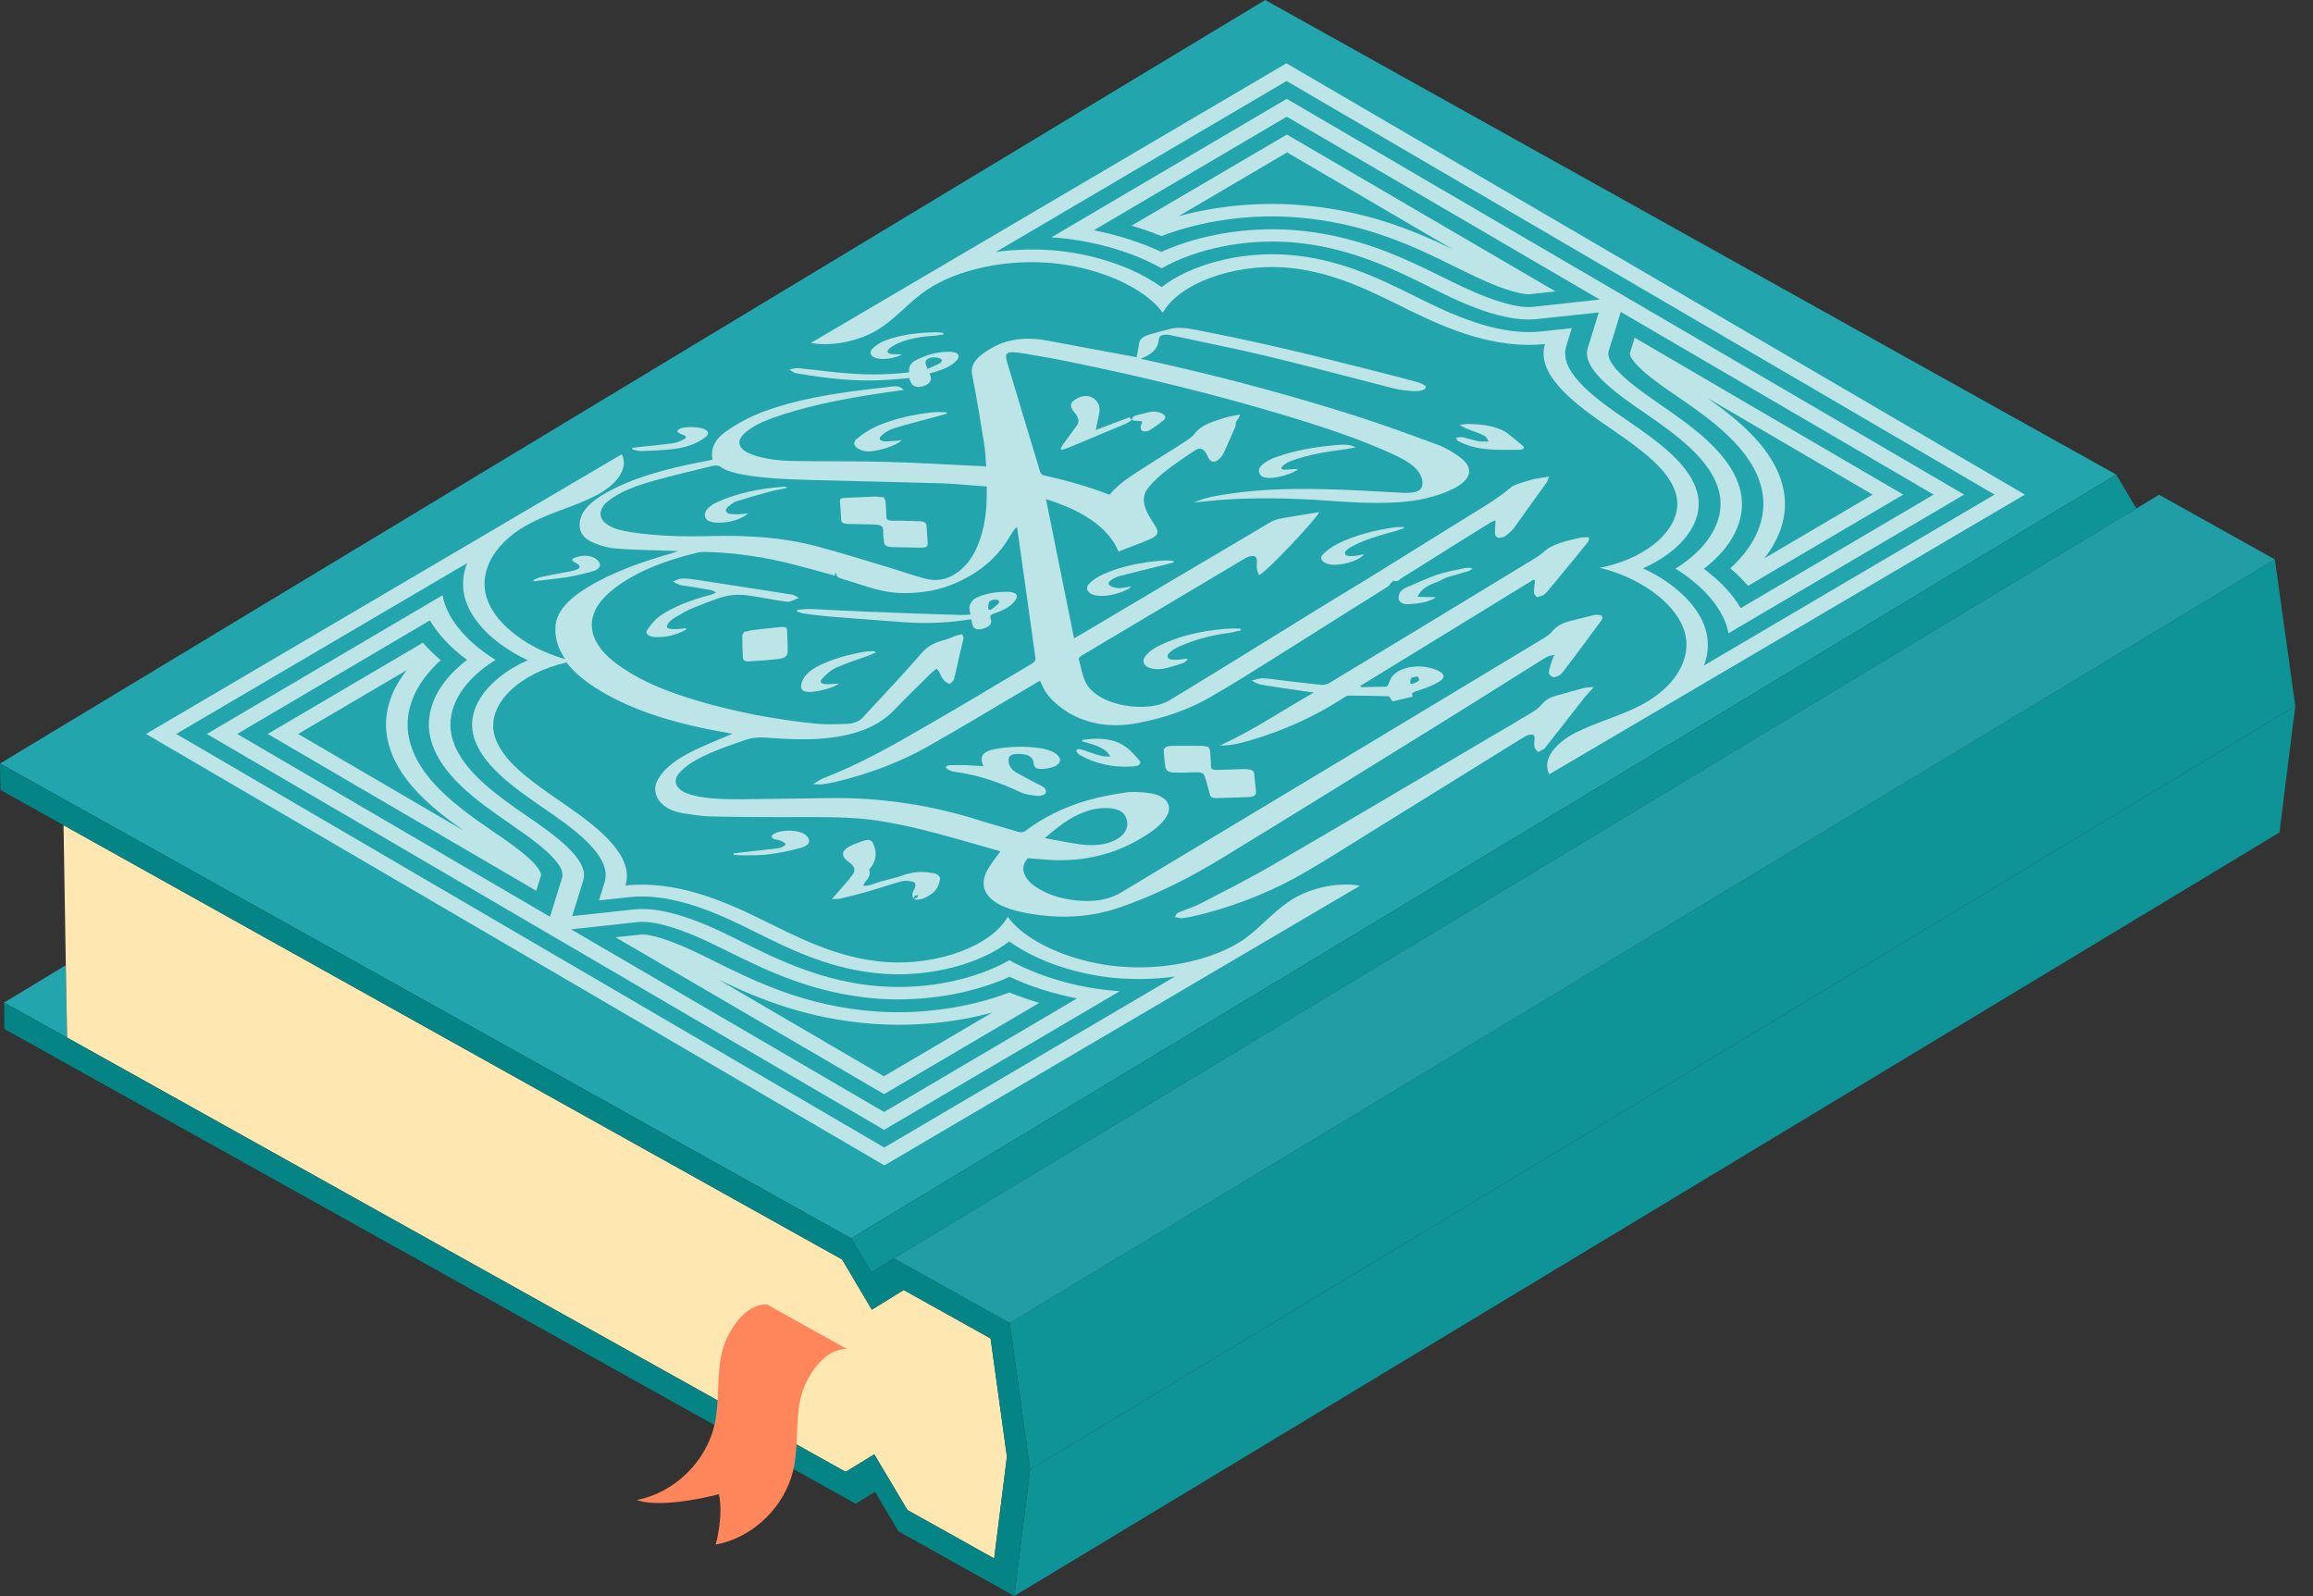 <svg width="100" height="69" viewBox="0 0 100 69" fill="none" xmlns="http://www.w3.org/2000/svg">
<rect x="0" y="0" width="100" height="69" fill="#333333" stroke="none"/>
<mask id="mask0_1_38" style="mask-type:luminance" maskUnits="userSpaceOnUse" x="-2" y="-15" width="121" height="101">
<path d="M118.99 -14.457L-1.072 -14.457L-1.072 85.594L118.99 85.594L118.99 -14.457Z" fill="white"/>
</mask>
<g mask="url(#mask0_1_38)">
<path d="M2.846 41.729L0.177 43.344L2.903 44.859L2.846 41.729Z" fill="#22A5AD"/>
<path d="M36.993 65.012L37.834 64.505L37.827 64.498L36.993 65.012Z" fill="#6B4900"/>
<path d="M36.407 54.45L2.747 35.676L36.407 54.45Z" fill="#A5A5A5"/>
<path d="M36.795 53.535L91.494 20.518L54.699 1.10181e-09L-6.64924e-10 33.01L36.795 53.535Z" fill="#22A5AD"/>
<path d="M36.795 53.535L37.671 55L38.646 54.4L92.363 21.983L91.494 20.518L36.795 53.535Z" fill="#0E9396"/>
<path d="M44.536 63.533L43.851 69L98.55 35.99L99.235 30.523L44.536 63.533Z" fill="#0E9396"/>
<path d="M36.562 63.633L37.798 62.875L39.232 65.284L42.982 67.378L43.533 62.975L42.827 57.866L39.07 55.772L37.693 56.622L36.407 54.45L2.747 35.676L2.846 41.729L2.903 44.859L36.562 63.633Z" fill="#FFE7B2"/>
<path d="M43.653 57.194L44.536 63.533L99.235 30.523L98.352 24.184L43.653 57.194Z" fill="#0E9396"/>
<path d="M44.536 63.533L43.653 57.194L38.646 54.4L37.671 55L36.795 53.535L0 33.01L0.007 33.582L0.021 34.153L2.747 35.676L36.407 54.45L37.692 56.622L39.07 55.772L42.827 57.866L43.533 62.975L42.982 67.378L39.232 65.284L37.798 62.875L36.562 63.633L2.903 44.859L0.177 43.344L0.184 43.916L0.191 44.487L36.993 65.012L37.827 64.498L37.834 64.505L38.844 66.206L43.851 69L44.536 63.533Z" fill="#048484"/>
<path d="M38.646 54.4L43.653 57.194L98.352 24.184L93.345 21.39L92.363 21.983L38.646 54.4Z" fill="#209DA5"/>
<g opacity="0.7">
<path d="M53.625 27.178C53.633 27.2 53.647 27.228 53.654 27.25C53.456 27.293 53.265 27.35 53.06 27.371C52.291 27.479 51.605 27.672 50.984 27.95C50.807 28.029 50.645 28.129 50.532 28.243C50.468 28.3 50.468 28.422 50.532 28.479C50.532 28.479 50.539 28.486 50.546 28.486C50.61 28.522 50.779 28.529 50.899 28.522C51.041 28.522 51.175 28.486 51.309 28.472C51.323 28.486 51.337 28.493 51.351 28.508C51.281 28.565 51.231 28.643 51.132 28.672C50.836 28.765 50.532 28.879 50.207 28.922C49.96 28.951 49.755 28.915 49.614 28.836C49.437 28.736 49.381 28.565 49.501 28.393C49.692 28.114 50.059 27.922 50.461 27.757C51.288 27.414 52.22 27.228 53.23 27.171C53.364 27.164 53.498 27.178 53.625 27.178Z" fill="white"/>
<path d="M60.674 22.783C60.688 22.797 60.695 22.819 60.709 22.833C60.547 22.883 60.384 22.948 60.215 22.991C59.586 23.155 58.986 23.341 58.477 23.612C58.357 23.677 58.244 23.748 58.174 23.834C58.131 23.877 58.145 23.97 58.195 24.005C58.258 24.041 58.393 24.048 58.484 24.041C58.626 24.034 58.767 23.998 58.972 23.962C58.753 24.27 57.87 24.498 57.446 24.391C57.383 24.377 57.319 24.348 57.27 24.32C57.121 24.234 57.065 24.098 57.185 23.977C57.347 23.812 57.559 23.648 57.813 23.519C58.555 23.148 59.417 22.919 60.363 22.79C60.462 22.783 60.568 22.79 60.674 22.783Z" fill="white"/>
<path d="M70.674 14.6L82.285 21.383L75.576 25.327C75.35 25.07 75.095 24.813 74.806 24.57C75.929 23.562 76.423 22.347 76.176 21.189C75.794 19.396 73.937 18.116 72.44 17.087C72.32 17.002 72.207 16.923 72.094 16.852C71.635 16.53 71.07 16.116 70.724 15.73C70.427 15.394 70.462 15.272 70.469 15.265L70.674 14.6ZM76.275 24.141L80.964 21.383L73.81 17.202C75.23 18.209 76.741 19.446 77.101 21.132C77.32 22.154 77.023 23.198 76.275 24.141Z" fill="white"/>
<path d="M33.971 27.128C34.006 27.15 34.02 27.178 34.027 27.228C34.034 27.536 34.062 27.85 34.055 28.157C34.055 28.372 33.928 28.465 33.575 28.5C33.179 28.543 32.784 28.565 32.389 28.593C32.297 28.601 32.233 28.586 32.191 28.565C32.141 28.536 32.12 28.486 32.12 28.436C32.099 28.122 32.092 27.807 32.092 27.493C32.092 27.436 32.141 27.386 32.17 27.321C32.318 27.293 32.445 27.25 32.586 27.235C32.975 27.186 33.377 27.15 33.766 27.107C33.858 27.1 33.921 27.107 33.971 27.128Z" fill="white"/>
<path d="M37.827 28.157C37.834 28.172 37.848 28.193 37.862 28.207C37.756 28.25 37.664 28.3 37.551 28.343C37.085 28.515 36.584 28.665 36.153 28.865C35.892 28.986 35.701 29.172 35.545 29.344C35.468 29.437 35.461 29.494 35.531 29.537C35.588 29.572 35.701 29.587 35.856 29.58C35.99 29.573 36.117 29.558 36.273 29.551C36.068 29.737 35.214 29.958 34.896 29.908C34.818 29.901 34.769 29.88 34.726 29.858C34.642 29.808 34.627 29.73 34.634 29.644C34.677 29.279 34.966 28.994 35.432 28.765C36.019 28.479 36.69 28.293 37.417 28.172C37.537 28.15 37.685 28.157 37.827 28.157Z" fill="white"/>
<path d="M34.535 25.842C34.408 25.899 34.288 25.971 34.14 26.006C34.055 26.028 33.928 25.999 33.822 25.985C33.653 25.963 33.483 25.935 33.321 25.906C31.682 25.613 31.689 25.592 29.959 26.285C29.677 26.399 29.429 26.549 29.189 26.692C29.062 26.764 28.963 26.857 28.886 26.957C28.836 27.014 28.808 27.114 28.857 27.15C28.935 27.193 29.083 27.2 29.203 27.2C29.352 27.2 29.5 27.171 29.648 27.157C29.655 27.178 29.662 27.193 29.677 27.214C29.295 27.421 28.871 27.564 28.328 27.543C28.215 27.536 28.116 27.514 28.045 27.471C27.953 27.414 27.918 27.336 27.974 27.25C28.116 27.035 28.285 26.814 28.525 26.635C29.119 26.221 29.895 25.935 30.729 25.713C30.814 25.692 30.877 25.649 30.955 25.613C30.884 25.578 30.821 25.527 30.736 25.513C30.39 25.449 30.037 25.392 29.684 25.334C29.585 25.32 29.479 25.313 29.394 25.285C29.281 25.249 29.189 25.192 29.09 25.142C29.224 25.099 29.352 25.013 29.486 25.013C29.719 25.006 29.959 25.041 30.185 25.077C31.534 25.285 32.883 25.492 34.232 25.706C34.295 25.713 34.345 25.742 34.401 25.77C34.416 25.778 34.43 25.785 34.444 25.799C34.458 25.806 34.472 25.813 34.486 25.82C34.5 25.82 34.514 25.835 34.535 25.842Z" fill="white"/>
<path d="M40.242 16.301C40.298 16.516 40.065 16.709 39.691 16.73C39.635 16.73 39.557 16.709 39.5 16.673C39.472 16.659 39.451 16.637 39.437 16.623C39.366 16.537 39.345 16.437 39.303 16.344C38.992 16.373 38.674 16.401 38.363 16.423C37.014 16.516 35.715 16.358 34.43 16.137C34.38 16.13 34.331 16.108 34.288 16.08C34.26 16.066 34.239 16.044 34.211 16.03C34.182 16.015 34.161 15.994 34.133 15.98C34.126 15.98 34.119 15.973 34.112 15.973C34.246 15.951 34.38 15.908 34.5 15.915C35.086 15.973 35.666 16.051 36.245 16.108C37.078 16.187 37.911 16.215 38.752 16.151C38.928 16.137 39.105 16.116 39.31 16.101C39.274 15.887 39.338 15.701 39.613 15.565C40.002 15.372 40.426 15.222 40.955 15.208C41.146 15.201 41.28 15.229 41.358 15.272C41.464 15.336 41.478 15.444 41.365 15.572C41.188 15.787 40.878 15.93 40.539 16.044C40.433 16.08 40.313 16.116 40.185 16.151C40.214 16.215 40.235 16.258 40.242 16.301ZM40.101 15.951C40.32 15.851 40.496 15.78 40.652 15.694C40.708 15.658 40.743 15.572 40.708 15.537C40.701 15.53 40.687 15.522 40.673 15.515C40.616 15.479 40.525 15.458 40.447 15.451C40.171 15.429 39.988 15.551 40.016 15.715C40.03 15.787 40.065 15.844 40.101 15.951Z" fill="white"/>
<path d="M50.73 24.248C50.737 24.27 50.744 24.291 50.744 24.313C50.603 24.348 50.461 24.391 50.32 24.427C49.678 24.584 49.028 24.741 48.392 24.906C48.258 24.942 48.145 25.013 48.039 25.077C47.912 25.156 47.884 25.263 48.011 25.334C48.11 25.392 48.272 25.427 48.406 25.427C48.547 25.427 48.696 25.385 48.908 25.349C48.844 25.406 48.823 25.442 48.781 25.463C48.477 25.62 48.124 25.735 47.714 25.763C47.481 25.778 47.283 25.735 47.156 25.663C46.987 25.563 46.937 25.406 47.078 25.249C47.227 25.084 47.46 24.934 47.707 24.82C48.463 24.484 49.331 24.305 50.271 24.234C50.419 24.22 50.574 24.241 50.73 24.248Z" fill="white"/>
<path d="M40.779 14.393C40.786 14.415 40.786 14.436 40.793 14.457C40.652 14.479 40.51 14.508 40.369 14.515C39.804 14.55 39.282 14.643 38.822 14.843C38.688 14.901 38.561 14.979 38.462 15.058C38.356 15.151 38.342 15.222 38.413 15.265C38.462 15.294 38.554 15.315 38.688 15.315C38.787 15.315 38.886 15.315 38.999 15.322C38.759 15.465 38.307 15.551 38.003 15.508C37.911 15.494 37.834 15.472 37.77 15.437C37.629 15.351 37.587 15.222 37.707 15.086C37.834 14.951 38.024 14.822 38.236 14.736C38.914 14.472 39.684 14.372 40.489 14.365C40.588 14.365 40.687 14.379 40.779 14.393Z" fill="white"/>
<path d="M40.51 37.805C40.602 37.862 40.659 37.934 40.638 38.027C40.588 38.291 40.482 38.541 40.143 38.734C39.959 38.842 39.769 38.92 39.493 38.884C39.55 38.856 39.606 38.82 39.663 38.791C39.677 38.756 39.684 38.734 39.698 38.706C39.656 38.706 39.613 38.706 39.564 38.713C39.536 38.756 39.515 38.799 39.493 38.842C39.395 38.684 39.472 38.548 39.55 38.398C39.592 38.32 39.592 38.184 39.522 38.141C39.373 38.084 39.133 38.063 38.992 38.098C38.483 38.234 38.003 38.406 37.502 38.548C37.12 38.656 36.725 38.756 36.329 38.849C36.245 38.87 36.139 38.863 35.969 38.87C36.047 38.777 36.103 38.72 36.153 38.656C36.4 38.363 36.682 38.077 36.887 37.777C36.993 37.627 36.937 37.441 36.732 37.298C36.308 36.998 36.351 36.755 36.873 36.519C37.022 36.455 37.191 36.397 37.361 36.34C37.481 36.304 37.587 36.304 37.657 36.347C37.685 36.369 37.714 36.39 37.728 36.426C37.911 36.798 37.918 37.169 37.629 37.534C37.608 37.555 37.565 37.584 37.572 37.605C37.678 37.82 37.509 37.998 37.368 38.184C37.346 38.213 37.346 38.241 37.325 38.298C37.65 38.298 37.848 38.17 38.095 38.105C38.363 38.034 38.639 37.962 38.907 37.891C38.95 37.877 38.978 37.855 39.02 37.848C39.409 37.712 39.825 37.648 40.27 37.741C40.369 37.741 40.447 37.77 40.51 37.805Z" fill="white"/>
<path d="M34.755 36.047C34.783 36.062 34.811 36.083 34.832 36.097C35.079 36.312 35.023 36.547 34.627 36.655C34.175 36.783 33.681 36.876 33.194 36.941C32.819 36.991 32.417 36.969 32.021 36.976C31.922 36.976 31.817 36.962 31.718 36.948C31.718 36.926 31.718 36.905 31.718 36.891C32.205 36.833 32.692 36.783 33.187 36.726C33.363 36.705 33.554 36.698 33.716 36.655C33.822 36.626 33.964 36.547 33.956 36.498C33.956 36.469 33.914 36.433 33.865 36.405C33.822 36.376 33.766 36.355 33.716 36.333C33.639 36.297 33.511 36.304 33.441 36.269C33.384 36.233 33.342 36.162 33.37 36.126C33.589 35.876 34.401 35.84 34.755 36.047Z" fill="white"/>
<path d="M30.51 18.588C30.651 18.667 30.644 18.781 30.496 18.903C30.164 19.16 29.719 19.331 29.196 19.403C28.723 19.467 28.229 19.482 27.741 19.503C27.607 19.51 27.466 19.453 27.332 19.424C27.339 19.403 27.339 19.381 27.346 19.36C27.473 19.346 27.6 19.331 27.72 19.317C28.179 19.267 28.645 19.224 29.105 19.16C29.232 19.146 29.352 19.096 29.458 19.046C29.662 18.953 29.712 18.895 29.606 18.831C29.564 18.81 29.507 18.788 29.429 18.76C29.408 18.753 29.38 18.738 29.359 18.724C29.316 18.703 29.281 18.667 29.281 18.645C29.281 18.602 29.352 18.552 29.415 18.524C29.662 18.424 30.249 18.452 30.482 18.567C30.489 18.574 30.503 18.581 30.51 18.588Z" fill="white"/>
<path d="M25.721 24.134C25.813 24.184 25.877 24.255 25.919 24.341C25.99 24.513 25.856 24.634 25.63 24.698C25.262 24.806 24.881 24.892 24.493 24.956C24.034 25.027 23.56 25.07 23.087 25.127C23.073 25.113 23.059 25.099 23.045 25.084C23.158 25.041 23.257 24.977 23.377 24.949C23.801 24.856 24.238 24.777 24.669 24.698C25.114 24.613 25.178 24.491 24.86 24.313C24.853 24.305 24.846 24.305 24.832 24.298C24.825 24.298 24.825 24.291 24.818 24.291C24.712 24.227 24.69 24.177 24.832 24.12C25.149 23.984 25.503 23.998 25.721 24.134Z" fill="white"/>
<path d="M23.391 37.848L23.186 38.513L11.575 31.731L18.285 27.786C18.511 28.043 18.765 28.3 19.055 28.543C17.932 29.551 17.437 30.766 17.684 31.916C18.066 33.71 19.923 34.989 21.421 36.019C21.534 36.097 21.654 36.176 21.767 36.255C22.226 36.576 22.791 36.991 23.137 37.377C23.426 37.719 23.391 37.848 23.391 37.848ZM12.889 31.731L20.043 35.911C18.624 34.904 17.112 33.667 16.759 31.981C16.54 30.966 16.837 29.923 17.586 28.972L12.889 31.731Z" fill="white"/>
<path d="M55.638 5.817L67.249 12.599L66.112 12.721C66.105 12.721 65.886 12.742 65.314 12.571C64.643 12.371 63.937 12.035 63.393 11.77C63.259 11.706 63.117 11.635 62.983 11.57C61.218 10.698 59.028 9.612 55.97 9.391C53.993 9.248 51.938 9.548 50.214 10.205C49.805 10.041 49.367 9.891 48.922 9.755L55.638 5.817ZM56.083 8.855C58.958 9.062 61.076 9.941 62.792 10.77L55.645 6.589L50.956 9.348C52.573 8.905 54.346 8.733 56.083 8.855Z" fill="white"/>
<path d="M50.285 17.909C50.412 17.981 50.405 18.088 50.299 18.174C50.115 18.324 49.918 18.467 49.706 18.602C49.642 18.645 49.459 18.667 49.395 18.638C49.388 18.638 49.388 18.638 49.381 18.631C49.324 18.595 49.331 18.51 49.31 18.452C49.303 18.438 49.317 18.424 49.324 18.402C49.374 18.295 49.395 18.245 49.36 18.217C49.324 18.195 49.233 18.195 49.07 18.195C49.028 18.195 48.985 18.166 48.943 18.152C48.943 18.159 48.936 18.159 48.936 18.166L48.929 18.159L48.936 18.159C48.936 18.045 49.014 17.974 49.218 17.931C49.423 17.895 49.614 17.816 49.819 17.795C49.953 17.781 50.13 17.823 50.242 17.873C50.257 17.895 50.271 17.895 50.285 17.909Z" fill="white"/>
<path d="M65.102 18.681C65.116 18.688 65.123 18.695 65.137 18.703C65.363 18.888 65.603 19.074 65.822 19.26C65.942 19.36 65.879 19.446 65.667 19.446C64.989 19.446 64.297 19.482 63.654 19.31C63.435 19.253 63.237 19.16 63.047 19.074C63.04 19.074 63.04 19.074 63.04 19.067C62.983 19.038 62.976 18.967 62.941 18.924C63.04 18.917 63.153 18.881 63.237 18.903C63.471 18.953 63.675 19.031 63.908 19.074C64.05 19.103 64.212 19.081 64.36 19.088C64.304 19.01 64.283 18.903 64.191 18.846C64.184 18.846 64.184 18.838 64.177 18.838C63.958 18.724 63.682 18.645 63.442 18.545C63.315 18.495 63.209 18.431 63.096 18.367C63.237 18.352 63.386 18.324 63.527 18.331C64.106 18.345 64.664 18.417 65.102 18.681Z" fill="white"/>
<path d="M48.837 18.038C48.872 18.095 48.901 18.131 48.922 18.166C48.844 18.217 48.773 18.274 48.675 18.317C47.855 18.66 47.036 19.003 46.217 19.346C46.125 19.381 46.026 19.41 45.927 19.446C45.906 19.439 45.878 19.431 45.857 19.417C45.885 19.36 45.899 19.296 45.941 19.238C46.146 18.953 46.365 18.674 46.563 18.388C46.683 18.217 46.619 18.038 46.478 17.866C46.21 17.545 46.245 17.38 46.627 17.195C46.831 17.095 47.057 17.095 47.234 17.195C47.255 17.209 47.269 17.216 47.29 17.23C47.552 17.43 47.566 17.666 47.516 17.902C47.474 18.124 47.425 18.345 47.375 18.588C47.877 18.402 48.343 18.224 48.837 18.038Z" fill="white"/>
<path d="M40.92 17.823C40.927 17.845 40.934 17.859 40.941 17.881C40.807 17.916 40.68 17.959 40.546 17.995C39.903 18.166 39.253 18.331 38.625 18.524C38.42 18.588 38.243 18.71 38.116 18.824C38.01 18.917 38.01 18.988 38.081 19.038C38.137 19.074 38.243 19.088 38.385 19.081C38.575 19.074 38.773 19.053 38.985 19.031C38.766 19.274 37.834 19.56 37.438 19.51C37.361 19.503 37.283 19.482 37.219 19.453C37.184 19.439 37.149 19.417 37.113 19.403C36.908 19.281 36.859 19.124 37.057 18.96C37.297 18.76 37.587 18.567 37.925 18.417C38.66 18.102 39.5 17.909 40.397 17.816C40.567 17.809 40.751 17.823 40.92 17.823Z" fill="white"/>
<path d="M58.611 19.339C58.414 19.374 58.28 19.41 58.138 19.424C57.326 19.532 56.528 19.66 55.829 19.925C55.673 19.982 55.539 20.067 55.441 20.16C55.391 20.21 55.384 20.253 55.426 20.282C55.462 20.303 55.518 20.311 55.61 20.303C55.765 20.289 55.928 20.282 56.083 20.275C56.09 20.289 56.097 20.303 56.104 20.318C55.801 20.482 55.462 20.604 55.045 20.654C54.868 20.675 54.678 20.668 54.565 20.596C54.536 20.582 54.515 20.561 54.494 20.532C54.423 20.439 54.402 20.296 54.473 20.203C54.671 19.932 55.087 19.774 55.518 19.646C56.267 19.417 57.079 19.296 57.912 19.231C58.131 19.217 58.357 19.21 58.611 19.339Z" fill="white"/>
<path d="M43.639 42.908C44.049 43.072 44.48 43.222 44.931 43.358L38.222 47.303L26.611 40.521L27.748 40.4C27.756 40.4 27.974 40.378 28.547 40.55C29.21 40.75 29.924 41.086 30.468 41.35C30.602 41.414 30.736 41.479 30.87 41.55C32.643 42.429 34.832 43.515 37.89 43.73C39.854 43.866 41.916 43.565 43.639 42.908ZM38.215 46.531L42.905 43.773C41.287 44.216 39.508 44.387 37.777 44.266C34.903 44.059 32.784 43.179 31.061 42.35L38.215 46.531Z" fill="white"/>
<path d="M55.744 38.963C56.486 38.456 57.708 38.105 58.802 38.291L38.236 50.383L22.275 41.057L6.314 31.731L26.88 19.639C27.212 20.275 26.604 20.997 25.75 21.433C24.895 21.869 23.836 22.154 22.974 22.597C21.456 23.369 20.693 24.62 21.025 25.785C21.237 26.535 21.922 27.278 22.875 27.836C23.341 28.107 23.864 28.336 24.436 28.493C24.14 28.064 23.984 27.607 24.012 27.1C24.055 26.399 24.641 25.849 25.439 25.37C26.477 24.741 27.734 24.291 29.069 23.912C29.14 23.891 29.218 23.869 29.288 23.82C29.189 23.82 29.09 23.82 28.991 23.812C28.222 23.784 27.445 23.777 26.675 23.719C26.343 23.698 26.004 23.605 25.721 23.491C25.63 23.455 25.552 23.419 25.481 23.376C25.107 23.162 25.022 22.862 25.072 22.54C25.149 22.04 25.602 21.647 26.195 21.311C27.445 20.604 28.998 20.218 30.623 19.91C30.686 19.896 30.743 19.889 30.806 19.875C30.715 19.417 30.891 19.01 31.357 18.674C31.718 18.417 32.127 18.174 32.579 17.974C33.85 17.416 35.327 17.13 36.859 16.916C37.424 16.837 38.003 16.787 38.575 16.709C38.738 16.687 38.858 16.701 38.95 16.759C38.992 16.787 39.034 16.816 39.07 16.859C38.603 16.923 38.144 16.987 37.693 17.059C36.202 17.295 34.747 17.588 33.42 18.067C32.904 18.252 32.438 18.474 32.134 18.788C31.873 19.06 31.915 19.331 32.254 19.532C32.318 19.567 32.396 19.603 32.48 19.639C33.081 19.867 33.759 19.925 34.444 19.932C35.729 19.953 37.014 19.932 38.3 19.968C39.684 20.003 41.061 20.089 42.446 20.153C42.495 20.153 42.551 20.16 42.636 20.168C42.608 19.839 42.601 19.517 42.551 19.196C42.389 18.195 42.227 17.195 42.029 16.194C41.93 15.715 42.304 15.379 42.841 15.065C43.547 14.65 44.352 14.55 45.299 14.729C46.584 14.972 47.87 15.208 49.141 15.444C49.176 15.251 49.218 15.051 49.247 14.843C49.268 14.665 49.43 14.543 49.684 14.465C49.974 14.379 50.278 14.3 50.574 14.222C50.899 14.143 51.231 14.172 51.563 14.236C54.042 14.7 56.45 15.279 58.837 15.887C59.643 16.094 60.448 16.294 61.246 16.509C61.338 16.537 61.458 16.58 61.542 16.63C61.606 16.666 61.648 16.701 61.641 16.737C61.627 16.887 61.331 16.916 61.126 16.909C60.822 16.895 60.511 16.859 60.236 16.787C57.813 16.173 55.433 15.508 52.947 14.986C52.185 14.822 51.422 14.665 50.652 14.5C50.32 14.429 50.115 14.479 50.101 14.679C50.073 15.029 49.861 15.301 49.317 15.508C49.713 15.601 50.052 15.672 50.391 15.751C53.23 16.394 55.984 17.145 58.654 17.995C59.847 18.374 60.999 18.803 62.15 19.224C62.34 19.296 62.51 19.381 62.672 19.474C62.807 19.553 62.927 19.632 63.047 19.717C63.746 20.189 63.654 20.718 62.842 21.125C62.136 21.475 61.324 21.661 60.405 21.718C59.403 21.776 58.4 21.718 57.404 21.647C55.836 21.533 54.275 21.497 52.707 21.618C52.34 21.647 51.98 21.69 51.613 21.726C51.923 21.59 52.255 21.497 52.608 21.433C54.092 21.168 55.617 21.111 57.157 21.147C58.301 21.168 59.452 21.24 60.596 21.304C61.274 21.34 61.55 21.197 61.493 20.797C61.444 20.418 61.14 20.132 60.716 19.889C60.575 19.803 60.419 19.732 60.257 19.653C58.802 18.981 57.192 18.452 55.553 17.959C52.559 17.059 49.466 16.301 46.288 15.651C45.631 15.515 44.967 15.401 44.303 15.287C43.505 15.158 43.413 15.215 43.547 15.68C44.028 17.259 44.494 18.838 44.974 20.418C44.988 20.453 45.03 20.503 45.08 20.539C46.139 20.775 47.086 21.047 47.968 21.39C48.378 20.882 49.014 20.503 49.628 20.11C50.172 19.76 50.737 19.417 51.281 19.06C51.422 18.967 51.556 18.867 51.641 18.76C51.853 18.46 52.248 18.281 52.721 18.138C52.834 18.102 52.933 18.059 53.053 18.031C53.23 17.988 53.421 17.959 53.604 17.924C53.59 18.052 53.498 18.138 53.442 18.231C53.407 18.288 53.442 18.367 53.413 18.431C53.251 18.817 53.089 19.196 52.905 19.582C52.856 19.689 52.778 19.796 52.665 19.882C52.559 19.968 52.453 19.982 52.368 19.939C52.333 19.918 52.305 19.889 52.276 19.846C52.213 19.739 52.17 19.632 52.093 19.524C52.065 19.482 52.029 19.453 51.987 19.431C51.895 19.374 51.782 19.389 51.655 19.474C50.913 19.982 50.136 20.475 49.649 21.082C49.317 21.49 49.459 21.919 49.692 22.333C49.776 22.483 49.889 22.633 49.974 22.783C50.115 23.026 50.052 23.162 49.699 23.319C49.275 23.498 48.823 23.662 48.357 23.848C48.096 23.212 47.587 22.698 46.86 22.276C46.401 22.004 45.85 21.776 45.221 21.576C45.631 23.591 46.026 25.57 46.436 27.6C46.57 27.521 46.648 27.471 46.732 27.428C49.466 25.806 52.199 24.184 54.939 22.569C55.059 22.497 55.229 22.44 55.398 22.412C55.935 22.312 56.486 22.233 57.037 22.14C56.888 22.469 54.713 24.777 54.431 24.863C54.395 24.763 54.353 24.677 54.339 24.584C54.325 24.456 54.353 24.327 54.339 24.198C54.332 24.148 54.303 24.077 54.247 24.048C54.155 24.02 54.014 24.048 53.936 24.084C53.774 24.163 53.639 24.255 53.491 24.341C51.775 25.363 50.066 26.378 48.35 27.4C47.813 27.721 47.276 28.036 46.739 28.358C46.683 28.393 46.633 28.45 46.641 28.493C46.725 28.829 46.782 29.165 46.93 29.487C47.043 29.737 47.276 29.951 47.573 30.13C48.159 30.473 49.014 30.637 49.819 30.523C50.087 30.487 50.37 30.394 50.56 30.28C52.757 28.944 54.939 27.593 57.121 26.242C57.835 25.799 58.569 25.37 59.282 24.927C60.829 23.97 62.362 23.005 63.908 22.054C64.396 21.754 64.876 21.454 65.278 21.104C65.455 20.947 65.829 20.854 66.14 20.761C66.373 20.689 66.642 20.661 66.966 20.604C66.924 20.725 66.91 20.789 66.868 20.854C66.401 21.511 65.935 22.162 65.462 22.819C65.37 22.948 65.229 23.069 65.074 23.183C65.01 23.226 64.848 23.262 64.763 23.248C64.678 23.205 64.636 23.126 64.636 23.076C64.629 22.898 64.65 22.712 64.657 22.497C64.558 22.54 64.509 22.547 64.473 22.569C63.725 23.033 62.976 23.498 62.227 23.97C61.677 24.313 61.133 24.663 60.575 25.006C60.497 25.056 60.448 25.177 60.243 25.106C60.243 25.106 60.172 25.163 60.144 25.192C60.095 25.242 60.081 25.313 60.017 25.349C59.494 25.685 58.965 26.014 58.435 26.342C57.376 27.007 56.316 27.686 55.25 28.35C54.275 28.958 53.315 29.573 52.305 30.151C51.408 30.666 50.355 31.045 49.148 31.266C47.983 31.481 47.008 31.288 46.189 30.809C45.553 30.409 45.214 30.015 45.03 29.58C45.016 29.537 44.995 29.501 44.96 29.43C44.868 29.487 44.797 29.522 44.734 29.565C43.18 30.473 41.662 31.402 40.072 32.295C38.928 32.938 37.615 33.446 36.132 33.803C35.941 33.846 35.736 33.882 35.531 33.91C35.432 33.925 35.327 33.903 35.15 33.903C35.334 33.796 35.44 33.71 35.581 33.653C37.255 33.003 38.674 32.181 40.094 31.359C41.619 30.48 43.116 29.58 44.621 28.686C44.706 28.636 44.783 28.543 44.769 28.472C44.508 26.571 44.239 24.677 43.971 22.783C43.837 22.876 43.759 23.033 43.667 23.176C43.208 23.97 42.509 24.677 41.351 25.192C40.694 25.485 39.967 25.642 39.098 25.642C38.335 25.642 37.742 25.449 37.127 25.249C36.944 25.184 36.746 25.134 36.555 25.07C36.45 25.034 36.337 25.013 36.252 24.963C36.188 24.927 36.153 24.877 36.16 24.799C36.054 24.763 36.082 24.813 36.117 24.892C35.475 24.72 34.882 24.548 34.288 24.398C33.088 24.091 31.845 23.898 30.531 23.862C30.418 23.862 30.291 23.862 30.185 23.884C28.674 24.248 27.353 24.77 26.407 25.563C25.248 26.535 25.326 27.664 26.576 28.636C26.809 28.815 27.056 28.979 27.318 29.137C28.116 29.608 29.062 29.965 30.079 30.273C31.725 30.766 33.462 31.102 35.284 31.288C35.715 31.331 36.174 31.309 36.612 31.295C36.894 31.288 37.135 31.188 37.276 31.045C38.137 30.116 39.013 29.194 39.832 28.25C40.065 27.979 40.348 27.786 40.821 27.672C40.998 27.629 41.139 27.55 41.301 27.493C41.393 27.464 41.492 27.45 41.591 27.421C41.612 27.479 41.669 27.543 41.654 27.6C41.598 27.879 41.52 28.157 41.457 28.443C41.386 28.758 41.323 29.072 41.238 29.38C41.217 29.451 41.118 29.508 41.061 29.572C40.998 29.537 40.927 29.508 40.864 29.472C40.701 29.294 40.659 29.165 40.602 29.044C40.588 29.008 40.553 28.979 40.489 28.908C40.39 28.994 40.313 29.044 40.256 29.101C39.719 29.637 39.169 30.166 38.653 30.702C37.848 31.552 36.569 31.924 34.966 31.959C34.38 31.974 33.78 31.938 33.194 31.895C32.84 31.866 32.551 31.881 32.233 31.988C31.4 32.274 30.559 32.56 29.895 32.974C29.662 33.124 29.451 33.303 29.316 33.489C29.119 33.767 29.21 34.032 29.528 34.218C29.655 34.289 29.818 34.353 30.009 34.396C30.658 34.547 31.35 34.554 32.035 34.554C33.292 34.547 34.55 34.518 35.814 34.504C38.159 34.468 40.341 34.825 42.396 35.483C42.912 35.647 43.448 35.783 43.964 35.947C44.169 36.011 44.268 35.976 44.388 35.883C45.094 35.361 45.92 34.925 46.937 34.625C47.467 34.468 48.046 34.353 48.625 34.268C48.943 34.218 49.317 34.239 49.649 34.282C49.889 34.311 50.08 34.375 50.228 34.461C50.546 34.647 50.638 34.954 50.44 35.29C50.2 35.697 49.734 36.011 49.225 36.304C48.286 36.84 47.184 37.184 45.843 37.191C45.383 37.191 44.924 37.133 44.444 37.105C44.098 37.434 44.204 37.934 44.727 38.306C44.797 38.356 44.875 38.406 44.953 38.449C45.461 38.742 46.076 38.913 46.824 38.949C47.481 38.977 48.018 38.856 48.47 38.584C52.199 36.34 55.935 34.096 59.671 31.852C62.044 30.423 64.41 29.001 66.776 27.571C66.903 27.493 67.023 27.407 67.094 27.314C67.263 27.093 67.524 26.935 67.906 26.843C68.245 26.764 68.57 26.671 68.909 26.592C69 26.571 69.156 26.578 69.234 26.614C69.29 26.642 69.29 26.742 69.255 26.792C68.69 27.564 68.118 28.343 67.524 29.108C67.468 29.186 67.27 29.287 67.164 29.279C66.938 29.186 66.952 29.087 66.974 29.001C67.002 28.836 67.065 28.672 67.115 28.515C67.136 28.45 67.171 28.386 67.2 28.315C66.974 28.343 66.889 28.393 66.811 28.436C65.151 29.472 63.506 30.516 61.839 31.545C58.852 33.396 55.871 35.247 52.856 37.084C51.507 37.905 50.066 38.663 48.378 39.242C47.043 39.699 45.645 39.735 44.218 39.442C43.766 39.349 43.406 39.22 43.131 39.063C42.537 38.713 42.368 38.22 42.679 37.634C42.827 37.355 43.053 37.091 43.251 36.805C42.77 36.669 42.276 36.526 41.775 36.383C40.546 36.033 39.31 35.69 37.975 35.483C36.944 35.325 35.899 35.325 34.853 35.325C33.476 35.333 32.099 35.325 30.722 35.297C30.326 35.29 29.931 35.218 29.542 35.161C29.267 35.118 29.041 35.04 28.857 34.932C28.356 34.639 28.229 34.153 28.398 33.796C28.66 33.231 29.267 32.803 30.015 32.438C30.538 32.188 31.103 31.959 31.668 31.724C31.273 31.652 30.877 31.581 30.489 31.502C28.829 31.159 27.332 30.666 26.089 29.944C25.969 29.873 25.856 29.801 25.736 29.73C25.213 29.394 24.789 29.029 24.493 28.643C22.459 29.101 21.081 30.423 21.357 31.695C21.625 32.946 23.207 33.932 24.592 34.897C25.976 35.861 27.424 37.048 27.042 38.284C29.154 38.055 31.181 38.899 32.834 39.706C34.479 40.514 36.181 41.436 38.307 41.593C40.546 41.75 42.862 40.893 43.568 39.635C43.851 40.028 44.282 40.385 44.819 40.7C45.772 41.257 47.043 41.657 48.322 41.779C50.313 41.972 52.439 41.514 53.76 40.628C54.515 40.085 55.003 39.463 55.744 38.963ZM38.229 49.611L50.793 42.222C49.939 42.336 49.049 42.358 48.187 42.279C46.739 42.143 45.278 41.693 44.176 41.05C43.978 40.935 43.801 40.821 43.632 40.7C42.396 41.664 40.277 42.243 38.208 42.1C35.983 41.943 34.218 41.071 32.664 40.299C32.523 40.228 32.382 40.164 32.247 40.092C30.722 39.342 28.928 38.606 27.226 38.784L25.898 38.927L26.138 38.148C26.449 37.148 25.178 36.104 23.899 35.211C23.779 35.133 23.666 35.047 23.546 34.968C22.226 34.06 20.735 33.031 20.453 31.724C20.192 30.509 21.18 29.272 22.819 28.543C22.614 28.443 22.409 28.343 22.219 28.229C21.117 27.586 20.347 26.728 20.107 25.878C19.966 25.37 20.001 24.849 20.192 24.348L7.62 31.731L38.229 49.611ZM27.318 23.012C28.441 23.183 29.599 23.205 30.743 23.176C32.325 23.133 33.865 23.233 35.312 23.619C36.329 23.891 37.318 24.198 38.314 24.498C38.865 24.663 39.395 24.849 39.952 25.006C40.383 25.127 40.793 25.084 41.146 24.899C41.301 24.82 41.443 24.72 41.556 24.62C42.008 24.22 42.212 23.769 42.375 23.305C42.629 22.562 42.672 21.811 42.664 21.032C42.008 20.989 41.372 20.918 40.722 20.896C38.872 20.839 37.022 20.804 35.171 20.754C34.133 20.725 33.088 20.696 32.085 20.511C31.767 20.453 31.47 20.375 31.23 20.232C31.195 20.21 31.153 20.189 31.117 20.16C31.061 20.125 30.919 20.118 30.849 20.132C29.945 20.353 29.027 20.568 28.144 20.818C27.445 21.018 26.788 21.275 26.301 21.654C25.898 21.968 25.842 22.383 26.216 22.647C26.244 22.669 26.272 22.683 26.301 22.705C26.583 22.883 26.943 22.955 27.318 23.012ZM46.987 35.068C46.203 35.34 45.722 35.776 45.165 36.233C45.737 36.333 46.245 36.447 46.761 36.512C48.081 36.683 49.049 36.033 48.646 35.275C48.604 35.19 48.533 35.125 48.441 35.068C48.336 35.011 48.201 34.968 48.032 34.947C47.658 34.911 47.304 34.961 46.987 35.068Z" fill="white"/>
<path d="M38.215 21.504C38.243 21.583 38.279 21.633 38.286 21.69C38.307 21.911 38.314 22.126 38.321 22.347C38.321 22.404 38.342 22.447 38.385 22.476C38.427 22.497 38.49 22.512 38.589 22.512C38.964 22.505 39.338 22.526 39.705 22.533C39.825 22.533 39.917 22.547 39.974 22.583C40.03 22.619 40.058 22.662 40.058 22.733C40.065 22.976 40.094 23.226 40.108 23.469C40.115 23.641 40.051 23.684 39.762 23.677C39.387 23.669 39.013 23.662 38.639 23.655C38.476 23.648 38.377 23.634 38.314 23.598C38.25 23.562 38.229 23.505 38.215 23.412C38.194 23.241 38.18 23.069 38.18 22.898C38.18 22.826 38.151 22.769 38.088 22.733C38.024 22.698 37.933 22.683 37.812 22.676C37.445 22.669 37.085 22.655 36.718 22.655C36.591 22.655 36.499 22.64 36.442 22.605C36.393 22.576 36.365 22.526 36.365 22.462C36.358 22.197 36.329 21.926 36.315 21.661C36.308 21.583 36.343 21.533 36.506 21.525C36.951 21.511 37.396 21.483 37.841 21.468C37.961 21.475 38.088 21.497 38.215 21.504Z" fill="white"/>
<path d="M63.612 24.548C63.626 24.563 63.633 24.577 63.647 24.591C63.598 24.62 63.562 24.663 63.506 24.684C63.245 24.763 62.969 24.841 62.701 24.92C62.637 24.942 62.566 24.949 62.51 24.977C62.369 25.041 62.242 25.12 62.093 25.177C61.67 25.327 61.444 25.485 61.281 25.799C61.571 25.806 61.832 25.813 62.086 25.82C61.797 26.028 61.359 26.092 60.9 26.121C60.773 26.128 60.667 26.106 60.589 26.056C60.525 26.021 60.483 25.971 60.476 25.913C60.448 25.721 60.504 25.527 60.801 25.399C61.239 25.213 61.663 25.013 62.122 24.849C62.461 24.734 62.842 24.663 63.216 24.584C63.336 24.541 63.478 24.556 63.612 24.548Z" fill="white"/>
<path d="M42.834 26.757C42.912 26.957 42.777 27.1 42.502 27.178C42.354 27.221 42.234 27.221 42.156 27.171C42.114 27.143 42.078 27.107 42.057 27.05C42.029 26.964 42.015 26.871 41.986 26.771C41.054 26.921 40.129 26.971 39.183 26.907C38.116 26.828 37.05 26.75 35.983 26.664C35.595 26.635 35.214 26.585 34.825 26.535C34.691 26.521 34.571 26.471 34.451 26.442C34.458 26.414 34.458 26.392 34.465 26.364C34.663 26.349 34.853 26.321 35.044 26.328C35.835 26.364 36.626 26.414 37.417 26.442C38.766 26.499 40.108 26.542 41.457 26.585C41.619 26.592 41.782 26.578 41.958 26.571C41.944 26.435 41.888 26.306 41.923 26.192C41.958 26.078 42.036 25.935 42.177 25.863C42.537 25.67 42.996 25.592 43.484 25.585C43.667 25.578 43.801 25.606 43.879 25.649C43.978 25.706 43.992 25.806 43.907 25.935C43.745 26.192 43.42 26.371 43.025 26.507C42.827 26.564 42.785 26.628 42.834 26.757ZM42.721 26.342C42.756 26.349 42.792 26.364 42.827 26.371C42.947 26.278 43.081 26.185 43.173 26.085C43.215 26.035 43.208 25.985 43.152 25.949C43.123 25.935 43.074 25.921 43.025 25.921C42.94 25.921 42.792 25.971 42.77 26.014C42.721 26.121 42.728 26.235 42.721 26.342Z" fill="white"/>
<path d="M55.631 4.274L84.919 21.383L74.728 27.378C74.714 27.307 74.693 27.228 74.679 27.157C74.417 26.228 73.598 25.299 72.433 24.584C73.852 23.712 74.587 22.497 74.34 21.332C74.029 19.867 72.369 18.724 71.034 17.802C70.914 17.724 70.801 17.638 70.681 17.559C70.159 17.195 69.509 16.716 69.078 16.23C68.683 15.78 68.541 15.401 68.64 15.065L69.121 13.507L66.465 13.793C65.9 13.857 65.25 13.771 64.48 13.543C63.647 13.293 62.828 12.914 62.213 12.607C62.072 12.542 61.938 12.471 61.797 12.399C60.222 11.62 58.266 10.648 55.765 10.47C53.774 10.327 51.697 10.763 50.221 11.599C48.999 10.913 47.41 10.441 45.828 10.291C45.701 10.277 45.581 10.27 45.454 10.262L55.631 4.274ZM75.258 26.292L83.599 21.383L70.074 13.486L69.551 15.172C69.488 15.379 69.601 15.651 69.897 15.987C70.286 16.423 70.893 16.873 71.388 17.216C71.501 17.295 71.621 17.373 71.734 17.459C73.146 18.431 74.905 19.646 75.258 21.275C75.505 22.433 74.912 23.641 73.662 24.591C74.354 25.099 74.905 25.685 75.258 26.292ZM66.288 13.264L69.163 12.95L55.631 5.045L47.29 9.955C48.328 10.162 49.331 10.477 50.207 10.891C51.831 10.155 53.887 9.805 55.864 9.941C58.647 10.141 60.723 11.17 62.39 11.992C62.531 12.063 62.665 12.128 62.8 12.192C63.379 12.478 64.148 12.835 64.897 13.057C65.469 13.235 65.935 13.3 66.288 13.264Z" fill="white"/>
<path d="M61.345 29.844C61.14 29.908 60.97 29.951 61.083 30.116C60.787 30.187 60.504 30.251 60.201 30.323C60.137 30.23 60.088 30.159 60.052 30.101C59.459 30.087 58.887 30.073 58.308 30.073C58.223 30.073 58.131 30.137 58.061 30.187C56.895 30.937 55.575 31.566 54.021 32.017C53.625 32.131 53.216 32.238 52.743 32.231C54.219 31.552 55.426 30.723 56.797 29.944C56.669 29.923 56.592 29.908 56.514 29.901C55.843 29.801 55.165 29.708 54.501 29.594C54.353 29.573 54.24 29.48 54.113 29.422C54.275 29.387 54.438 29.322 54.593 29.322C54.918 29.337 55.236 29.394 55.56 29.43C56.083 29.487 56.599 29.558 57.121 29.608C57.227 29.615 57.376 29.587 57.446 29.544C60.391 27.764 63.322 25.985 66.26 24.198C66.423 24.098 66.592 23.998 66.719 23.877C67.094 23.519 67.722 23.384 68.344 23.241C68.45 23.219 68.584 23.233 68.704 23.233C68.69 23.298 68.704 23.376 68.654 23.434C68.125 24.084 67.595 24.734 67.058 25.377C66.966 25.492 66.875 25.613 66.748 25.713C66.684 25.763 66.543 25.785 66.444 25.82C66.401 25.756 66.317 25.692 66.317 25.635C66.317 25.456 66.345 25.27 66.366 25.092C66.345 25.084 66.317 25.07 66.296 25.063C63.802 26.592 61.309 28.122 58.816 29.651C58.823 29.672 58.837 29.694 58.845 29.708C59.205 29.701 59.572 29.694 59.932 29.687C59.968 29.687 60.003 29.63 60.017 29.601C60.059 29.515 60.081 29.422 60.13 29.337C60.405 28.836 61.366 28.658 62.1 28.965C62.15 28.986 62.192 29.008 62.235 29.029C62.461 29.158 62.475 29.315 62.227 29.465C61.973 29.622 61.663 29.744 61.345 29.844ZM61.062 29.572C61.161 29.522 61.295 29.48 61.352 29.415C61.387 29.372 61.309 29.301 61.281 29.244C61.189 29.265 61.041 29.279 61.013 29.315C60.963 29.387 60.977 29.472 60.97 29.558C60.999 29.558 61.027 29.565 61.062 29.572Z" fill="white"/>
<path d="M48.533 32.202C48.837 32.381 49.042 32.624 49.247 32.86C49.381 33.017 49.254 33.117 48.957 33.139C48.06 33.189 47.319 33.003 46.683 32.638C46.627 32.603 46.584 32.56 46.556 32.517C46.499 32.417 46.577 32.36 46.746 32.403C46.923 32.445 47.071 32.517 47.241 32.567C47.467 32.638 47.686 32.731 48.004 32.703C47.933 32.56 47.813 32.453 47.665 32.367C47.425 32.224 47.107 32.138 46.789 32.052C46.796 32.031 46.796 32.009 46.803 31.988C47.022 31.966 47.241 31.931 47.46 31.938C47.933 31.945 48.272 32.045 48.533 32.202Z" fill="white"/>
<path d="M71.585 12.056L87.546 21.383L66.981 33.474C66.649 32.831 67.256 32.117 68.111 31.681C68.965 31.245 70.025 30.959 70.886 30.516C72.404 29.744 73.167 28.493 72.835 27.328C72.624 26.578 71.938 25.835 70.985 25.277C70.448 24.963 69.834 24.713 69.163 24.548C71.296 24.134 72.765 22.769 72.482 21.461C72.214 20.21 70.632 19.224 69.248 18.259C67.863 17.295 66.415 16.108 66.797 14.872C64.685 15.101 62.658 14.257 61.006 13.45C59.36 12.642 57.658 11.72 55.532 11.563C53.294 11.406 50.977 12.264 50.271 13.521C49.988 13.128 49.557 12.771 49.021 12.456C48.067 11.899 46.796 11.499 45.518 11.377C43.526 11.184 41.4 11.642 40.08 12.528C39.331 13.028 38.851 13.65 38.102 14.157C37.361 14.665 36.139 15.015 35.051 14.829L55.617 2.737L71.585 12.056ZM73.669 28.772L86.233 21.383L55.624 3.502L43.06 10.891C43.914 10.777 44.804 10.756 45.666 10.834C47.114 10.97 48.576 11.42 49.678 12.063C49.875 12.178 50.052 12.292 50.221 12.414C51.457 11.449 53.576 10.87 55.645 11.013C57.87 11.17 59.636 12.042 61.189 12.814C61.331 12.885 61.472 12.95 61.606 13.021C63.132 13.771 64.925 14.508 66.627 14.329L67.955 14.186L67.715 14.965C67.404 15.965 68.675 17.009 69.954 17.902C70.074 17.981 70.187 18.067 70.307 18.145C71.628 19.053 73.118 20.082 73.4 21.39C73.662 22.605 72.673 23.841 71.034 24.57C71.239 24.67 71.444 24.77 71.635 24.884C72.737 25.527 73.506 26.385 73.746 27.235C73.895 27.75 73.859 28.272 73.669 28.772Z" fill="white"/>
<path d="M45.588 32.545C45.659 32.588 45.722 32.638 45.765 32.696C45.885 32.846 45.836 33.003 45.645 33.11C45.454 33.217 44.96 33.289 44.804 33.21C44.797 33.21 44.797 33.203 44.797 33.203C44.72 33.16 44.698 33.067 44.691 32.996C44.677 32.853 44.614 32.753 44.501 32.688C44.388 32.624 44.218 32.588 43.985 32.595C43.752 32.595 43.625 32.674 43.611 32.796C43.59 33.017 43.653 33.224 43.922 33.389C43.95 33.403 43.978 33.424 44.013 33.439C44.246 33.575 44.501 33.703 44.741 33.832C44.84 33.882 44.946 33.932 45.037 33.982C45.08 34.003 45.115 34.032 45.15 34.06C45.221 34.125 45.242 34.239 45.193 34.311C45.157 34.368 44.967 34.425 44.861 34.411C44.621 34.382 44.345 34.353 44.162 34.268C43.3 33.867 42.403 33.525 41.316 33.374C41.195 33.36 41.082 33.317 40.984 33.267C40.977 33.267 40.969 33.26 40.969 33.26C40.92 33.231 40.878 33.181 40.892 33.153C40.906 33.117 41.012 33.081 41.075 33.081C41.308 33.074 41.549 33.074 41.782 33.081C42.015 33.089 42.248 33.11 42.516 33.124C42.241 32.51 42.756 32.403 43.427 32.324C43.985 32.26 44.55 32.274 45.101 32.367C45.292 32.417 45.461 32.467 45.588 32.545Z" fill="white"/>
<path d="M54.141 33.31C54.19 33.339 54.226 33.389 54.226 33.46C54.247 33.718 54.275 33.975 54.303 34.225C54.318 34.368 54.219 34.453 53.971 34.461C53.52 34.475 53.06 34.489 52.608 34.504C52.51 34.511 52.439 34.496 52.389 34.468C52.347 34.439 52.319 34.404 52.305 34.346C52.248 34.096 52.178 33.853 52.1 33.603C52.072 33.517 52.043 33.467 51.987 33.432C51.916 33.389 51.803 33.382 51.613 33.389C51.351 33.396 51.083 33.41 50.822 33.403C50.673 33.403 50.567 33.382 50.497 33.339C50.433 33.303 50.398 33.239 50.384 33.153C50.348 32.931 50.327 32.703 50.313 32.481C50.299 32.324 50.433 32.245 50.709 32.245C51.118 32.245 51.528 32.238 51.938 32.245C52.036 32.245 52.142 32.274 52.241 32.288C52.269 32.352 52.305 32.395 52.312 32.438C52.333 32.66 52.354 32.874 52.354 33.096C52.354 33.181 52.368 33.231 52.418 33.253C52.467 33.282 52.545 33.289 52.686 33.282C53.068 33.274 53.449 33.267 53.83 33.246C53.978 33.26 54.077 33.274 54.141 33.31Z" fill="white"/>
<path d="M68.909 29.701C68.739 29.894 68.598 30.037 68.478 30.187C67.913 30.909 67.355 31.631 66.783 32.352C66.733 32.417 66.585 32.46 66.486 32.51C66.437 32.438 66.352 32.367 66.338 32.295C66.317 32.16 66.352 32.017 66.345 31.881C66.345 31.845 66.317 31.781 66.281 31.766C66.19 31.752 66.084 31.766 66.027 31.795C65.879 31.866 65.752 31.952 65.618 32.031C63.478 33.36 61.338 34.682 59.198 36.011C58.308 36.562 57.439 37.119 56.521 37.655C55.158 38.456 53.618 39.113 51.831 39.556C51.605 39.613 51.373 39.663 51.132 39.692C51.026 39.706 50.899 39.663 50.786 39.642C50.836 39.578 50.857 39.492 50.942 39.456C51.252 39.32 51.613 39.213 51.902 39.063C52.955 38.513 54.028 37.977 55.031 37.391C58.195 35.554 61.324 33.696 64.466 31.845C65.067 31.495 65.667 31.145 66.253 30.787C66.423 30.687 66.564 30.566 66.67 30.437C66.811 30.273 67.002 30.151 67.291 30.073C67.68 29.973 68.061 29.851 68.45 29.751C68.591 29.715 68.746 29.715 68.909 29.701Z" fill="white"/>
<path d="M48.039 42.822C48.166 42.837 48.286 42.844 48.413 42.851L38.222 48.847L8.941 31.731L19.132 25.735C19.146 25.806 19.168 25.885 19.182 25.956C19.443 26.885 20.262 27.814 21.428 28.529C20.008 29.401 19.273 30.616 19.521 31.781C19.831 33.246 21.491 34.389 22.826 35.311C22.946 35.39 23.059 35.475 23.179 35.554C23.702 35.919 24.351 36.397 24.782 36.883C25.178 37.334 25.319 37.712 25.22 38.048L24.74 39.606L27.395 39.32C27.96 39.256 28.61 39.342 29.38 39.571C30.213 39.821 31.032 40.199 31.647 40.507C31.788 40.571 31.922 40.642 32.064 40.714C33.639 41.493 35.595 42.465 38.095 42.644C40.087 42.786 42.163 42.35 43.639 41.514C44.868 42.193 46.457 42.672 48.039 42.822ZM38.222 48.075L46.563 43.165C45.525 42.958 44.522 42.644 43.646 42.229C42.022 42.965 39.967 43.315 37.989 43.179C35.206 42.979 33.13 41.95 31.463 41.128C31.322 41.057 31.188 40.993 31.054 40.928C30.475 40.642 29.705 40.285 28.956 40.064C28.384 39.892 27.918 39.828 27.565 39.864L24.69 40.178L38.222 48.075ZM10.255 31.731L23.779 39.635L24.302 37.948C24.366 37.741 24.253 37.469 23.956 37.133C23.567 36.698 22.96 36.247 22.466 35.904C22.353 35.826 22.233 35.747 22.12 35.661C20.707 34.689 18.942 33.474 18.596 31.845C18.348 30.687 18.942 29.48 20.192 28.529C19.492 28.015 18.942 27.428 18.588 26.821L10.255 31.731Z" fill="white"/>
<path d="M33.999 21.054C34.006 21.068 34.013 21.082 34.02 21.097C33.752 21.154 33.483 21.197 33.229 21.268C32.77 21.39 32.318 21.525 31.873 21.661C31.753 21.697 31.654 21.768 31.562 21.84C31.421 21.94 31.301 22.069 31.449 22.176L31.456 22.183C31.548 22.233 31.774 22.233 31.936 22.233C32.078 22.233 32.219 22.204 32.353 22.19C32.021 22.462 31.576 22.597 31.026 22.597C30.856 22.597 30.722 22.562 30.623 22.512C30.51 22.447 30.46 22.347 30.475 22.226C30.51 22.011 30.715 21.847 30.99 21.718C31.823 21.332 32.784 21.125 33.836 21.047C33.893 21.04 33.942 21.047 33.999 21.054Z" fill="white"/>
</g>
<path d="M30.941 66.777C32.579 66.477 33.971 65.112 34.317 63.461C34.521 62.489 34.394 61.468 34.599 60.503C34.804 59.538 35.637 58.28 36.619 58.323L33.165 56.401C32.184 56.358 31.393 57.601 31.188 58.573C30.983 59.545 31.11 60.567 30.905 61.532C30.559 63.176 29.161 64.54 27.529 64.848C28.681 65.255 31.082 64.598 31.082 64.598C31.287 65.584 30.941 66.777 30.941 66.777Z" fill="#FF855A"/>
</g>
</svg>
